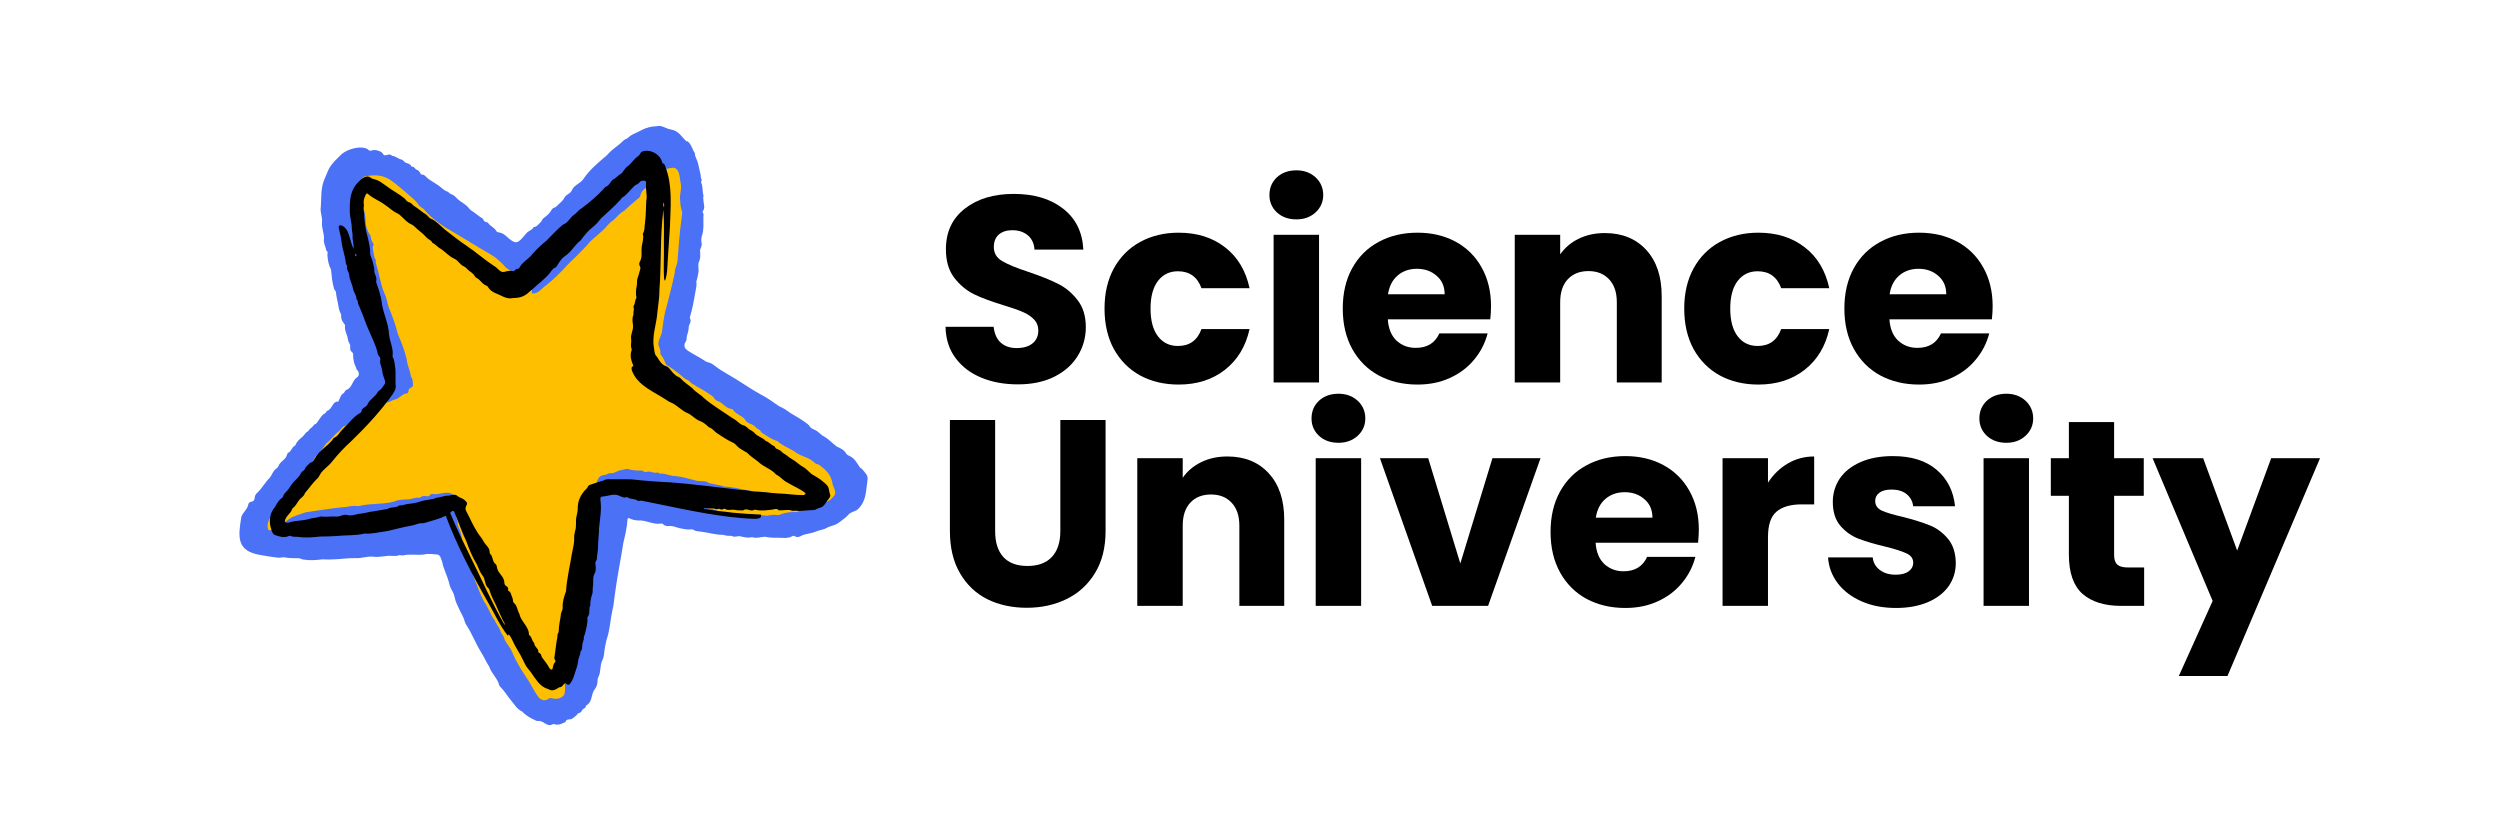 <svg xmlns="http://www.w3.org/2000/svg" xmlns:xlink="http://www.w3.org/1999/xlink" width="274" zoomAndPan="magnify" viewBox="0 0 205.5 69" height="92" preserveAspectRatio="xMidYMid meet" version="1.0"><defs><g/><clipPath id="4661f4f1e7"><path d="M 19 10 L 72 10 L 72 60 L 19 60 Z M 19 10 " clip-rule="nonzero"/></clipPath><clipPath id="362d05e934"><path d="M 6.883 29.75 L 45.918 -1.703 L 76.898 36.746 L 37.867 68.199 Z M 6.883 29.75 " clip-rule="nonzero"/></clipPath><clipPath id="64ea11defb"><path d="M 6.883 29.75 L 45.918 -1.703 L 76.898 36.746 L 37.867 68.199 Z M 6.883 29.75 " clip-rule="nonzero"/></clipPath><clipPath id="c04c1803ac"><path d="M 6.883 29.75 L 45.918 -1.703 L 76.898 36.746 L 37.867 68.199 Z M 6.883 29.75 " clip-rule="nonzero"/></clipPath><clipPath id="30b44f69e6"><path d="M 21 13 L 69 13 L 69 58 L 21 58 Z M 21 13 " clip-rule="nonzero"/></clipPath><clipPath id="4c9ba22bb2"><path d="M 6.883 29.75 L 45.918 -1.703 L 76.898 36.746 L 37.867 68.199 Z M 6.883 29.75 " clip-rule="nonzero"/></clipPath><clipPath id="60dffa3f9c"><path d="M 6.883 29.75 L 45.918 -1.703 L 76.898 36.746 L 37.867 68.199 Z M 6.883 29.75 " clip-rule="nonzero"/></clipPath><clipPath id="101f9f7361"><path d="M 6.883 29.75 L 45.918 -1.703 L 76.898 36.746 L 37.867 68.199 Z M 6.883 29.75 " clip-rule="nonzero"/></clipPath><clipPath id="7457c58243"><path d="M 22 12 L 69 12 L 69 57 L 22 57 Z M 22 12 " clip-rule="nonzero"/></clipPath><clipPath id="6457a30ee2"><path d="M 6.883 29.75 L 45.918 -1.703 L 76.898 36.746 L 37.867 68.199 Z M 6.883 29.75 " clip-rule="nonzero"/></clipPath><clipPath id="b725376955"><path d="M 6.883 29.75 L 45.918 -1.703 L 76.898 36.746 L 37.867 68.199 Z M 6.883 29.75 " clip-rule="nonzero"/></clipPath><clipPath id="40c315d07d"><path d="M 6.883 29.75 L 45.918 -1.703 L 76.898 36.746 L 37.867 68.199 Z M 6.883 29.75 " clip-rule="nonzero"/></clipPath></defs><g clip-path="url(#4661f4f1e7)"><g clip-path="url(#362d05e934)"><g clip-path="url(#64ea11defb)"><g clip-path="url(#c04c1803ac)"><path fill="#4a71f6" d="M 56.445 11.633 C 55.953 11.191 55.84 10.766 55.105 10.633 C 54.773 10.586 54.504 10.348 54.18 10.355 C 53.891 10.395 53.613 10.379 53.336 10.465 C 52.945 10.551 52.633 10.766 52.277 10.926 C 51.988 11.027 51.754 11.195 51.531 11.398 C 51.301 11.457 51.16 11.648 50.988 11.797 C 50.613 12.109 50.203 12.379 49.887 12.762 C 49.215 13.34 48.512 13.906 48 14.648 C 47.754 15.074 47.23 15.168 47.016 15.617 C 46.914 15.918 46.539 15.977 46.398 16.242 C 46.289 16.473 46.094 16.629 45.922 16.793 C 45.809 16.906 45.703 17.031 45.539 17.078 C 45.465 17.098 45.41 17.156 45.359 17.219 C 45.207 17.52 44.957 17.734 44.688 17.926 C 44.559 18.004 44.559 18.16 44.453 18.254 C 44.277 18.398 44.164 18.637 43.902 18.66 C 43.875 18.656 43.836 18.688 43.824 18.723 C 43.758 18.863 43.621 18.914 43.492 18.992 C 43.156 19.16 42.742 20.027 42.324 19.906 C 41.801 19.758 41.57 19.16 41.004 19.105 C 40.922 19.098 40.828 19.059 40.793 18.984 C 40.641 18.703 40.309 18.605 40.133 18.34 C 40.094 18.293 40.043 18.262 39.988 18.254 C 39.848 18.242 39.773 18.164 39.727 18.047 C 39.711 18.008 39.688 17.965 39.648 17.945 C 39.402 17.812 39.207 17.617 38.984 17.469 C 38.824 17.367 38.652 17.266 38.555 17.129 C 38.324 16.809 37.961 16.656 37.676 16.418 C 37.555 16.312 37.453 16.191 37.34 16.094 C 37.184 15.965 36.953 15.961 36.848 15.77 C 36.469 15.68 36.246 15.352 35.914 15.164 C 35.605 14.941 35.258 14.793 35 14.508 C 34.91 14.426 34.836 14.336 34.699 14.355 C 34.621 14.367 34.586 14.293 34.551 14.234 C 34.473 14.105 34.395 13.98 34.223 13.941 C 34.191 13.93 34.16 13.891 34.133 13.859 C 34.066 13.777 34.004 13.699 33.891 13.703 C 33.855 13.703 33.816 13.688 33.805 13.656 C 33.73 13.488 33.566 13.457 33.418 13.398 C 33.23 13.359 33.176 13.164 33.012 13.117 C 32.73 13.066 32.523 12.828 32.23 12.812 C 32.016 12.562 31.801 12.816 31.559 12.754 C 31.48 12.656 31.398 12.508 31.281 12.461 C 31.066 12.379 30.844 12.281 30.602 12.359 C 30.465 12.41 30.328 12.402 30.238 12.273 C 29.691 11.93 28.605 12.246 28.125 12.633 C 27.715 13.039 27.273 13.41 27.008 13.938 C 26.879 14.207 26.785 14.484 26.664 14.746 C 26.352 15.469 26.426 16.258 26.371 17.012 C 26.293 17.441 26.508 17.816 26.473 18.234 C 26.418 18.688 26.621 19.117 26.637 19.562 C 26.551 19.934 26.77 20.25 26.816 20.594 C 26.984 20.676 26.918 20.816 26.91 20.949 C 26.938 21.359 27.004 21.773 27.207 22.141 C 27.262 22.68 27.301 23.219 27.465 23.746 C 27.504 23.855 27.613 23.93 27.617 24.027 C 27.633 24.332 27.727 24.625 27.777 24.926 C 27.832 25.211 27.855 25.512 28.008 25.777 C 28.043 25.824 28.051 25.883 28.043 25.953 C 28.023 26.195 28.121 26.398 28.266 26.574 C 28.312 26.637 28.363 26.695 28.363 26.773 C 28.312 27.094 28.457 27.367 28.547 27.652 C 28.602 27.832 28.594 28.043 28.711 28.203 C 28.895 28.434 28.656 28.754 28.93 28.938 C 29.008 29.004 29.047 29.082 29.031 29.188 C 29.016 29.375 29.059 29.555 29.09 29.734 C 29.129 29.957 29.266 30.164 29.324 30.395 C 29.523 30.527 29.57 30.855 29.371 31.004 C 28.941 31.25 28.977 31.863 28.484 32.047 C 28.348 32.082 28.34 32.277 28.215 32.34 C 27.973 32.484 27.953 32.766 27.809 33.012 C 27.305 32.973 27.328 33.637 26.891 33.773 C 26.816 33.809 26.809 33.93 26.727 33.969 C 26.484 34.078 26.359 34.316 26.211 34.516 C 26.102 34.652 26.047 34.836 25.859 34.887 C 25.828 34.898 25.789 34.941 25.77 34.969 C 25.672 35.16 25.418 35.227 25.336 35.445 C 25.109 35.527 25.035 35.766 24.855 35.91 C 24.633 36.09 24.398 36.289 24.289 36.582 C 24.277 36.617 24.238 36.633 24.215 36.652 C 24.004 36.77 23.957 37.027 23.777 37.168 C 23.652 37.219 23.594 37.32 23.57 37.438 C 23.461 37.805 23.008 37.941 22.883 38.324 C 22.844 38.402 22.793 38.469 22.719 38.516 C 22.438 38.691 22.367 39.031 22.176 39.27 C 21.789 39.645 21.543 40.133 21.16 40.496 C 21.02 40.609 20.941 40.75 20.934 40.93 C 20.93 41.113 20.82 41.215 20.652 41.246 C 20.516 41.266 20.43 41.352 20.41 41.469 C 20.336 41.883 19.949 42.117 19.836 42.5 C 19.574 44.105 19.418 45.293 21.391 45.617 C 21.879 45.719 22.379 45.785 22.887 45.844 C 23.07 45.863 23.25 45.77 23.418 45.82 C 23.793 45.887 24.172 45.887 24.547 45.887 C 24.695 45.883 24.809 45.992 24.957 46 C 25.477 46.078 25.988 46.043 26.508 45.98 C 26.84 45.992 27.168 46.004 27.504 45.977 C 28.078 45.957 28.652 45.863 29.227 45.879 C 29.723 45.91 30.191 45.699 30.676 45.762 C 31.039 45.816 31.391 45.73 31.754 45.707 C 32.109 45.637 32.488 45.773 32.84 45.629 C 32.953 45.625 33.039 45.684 33.164 45.648 C 33.715 45.523 34.277 45.652 34.832 45.582 C 35.203 45.484 35.57 45.559 35.941 45.578 C 36.219 45.605 36.254 45.98 36.352 46.195 C 36.461 46.793 36.762 47.324 36.914 47.895 C 36.953 48.133 37.039 48.352 37.164 48.555 C 37.266 48.727 37.336 48.91 37.375 49.098 C 37.441 49.484 37.637 49.82 37.797 50.176 C 37.934 50.473 38.125 50.746 38.195 51.07 C 38.23 51.191 38.281 51.305 38.355 51.41 C 38.809 52.098 39.086 52.875 39.52 53.566 C 39.77 53.957 39.953 54.406 40.211 54.793 C 40.375 55.309 40.812 55.68 40.988 56.168 C 41.008 56.305 41.082 56.426 41.184 56.52 C 41.5 56.848 41.73 57.246 42.023 57.594 C 42.297 57.914 42.508 58.305 42.922 58.488 C 43.242 58.84 43.656 59.051 44.078 59.242 C 44.117 59.258 44.168 59.273 44.203 59.27 C 44.664 59.176 44.961 59.812 45.426 59.535 C 45.473 59.5 45.527 59.52 45.574 59.531 C 45.832 59.613 46.074 59.547 46.305 59.422 C 46.371 59.395 46.473 59.391 46.496 59.309 C 46.559 59.133 46.703 59.141 46.848 59.125 C 46.91 59.125 46.961 59.125 47.016 59.082 C 47.16 58.961 47.348 58.875 47.457 58.711 C 47.484 58.664 47.516 58.625 47.574 58.617 C 47.723 58.598 47.793 58.492 47.863 58.359 C 47.918 58.238 48.105 58.25 48.145 58.094 C 48.168 58.012 48.195 57.949 48.285 57.93 C 48.688 57.641 48.594 57.047 48.867 56.688 C 49.008 56.5 49.109 56.277 49.117 56.031 C 49.117 55.906 49.117 55.766 49.184 55.66 C 49.41 55.223 49.297 54.719 49.508 54.285 C 49.578 54.152 49.625 54 49.641 53.848 C 49.699 53.332 49.777 52.824 49.938 52.328 C 50.152 51.613 50.176 50.867 50.344 50.141 C 50.441 49.82 50.453 49.469 50.504 49.137 C 50.695 47.613 51.004 46.109 51.242 44.598 C 51.398 43.969 51.547 43.328 51.582 42.676 C 51.59 42.574 51.715 42.57 51.781 42.621 C 51.984 42.734 52.215 42.766 52.445 42.781 C 53.086 42.734 53.648 43.129 54.305 43.043 C 54.375 43.039 54.449 43.016 54.5 43.078 C 54.621 43.23 54.824 43.258 54.988 43.242 C 55.309 43.199 55.582 43.359 55.871 43.418 C 56.164 43.484 56.449 43.535 56.746 43.523 C 56.832 43.516 56.918 43.496 56.996 43.547 C 57.199 43.688 57.457 43.672 57.676 43.711 C 58.254 43.777 58.816 43.969 59.41 43.961 C 59.602 44.008 59.781 44.055 59.984 44.043 C 60.051 44.039 60.121 44.035 60.188 44.07 C 60.426 44.207 60.676 43.992 60.93 44.105 C 61.188 44.152 61.438 44.227 61.711 44.172 C 61.77 44.164 61.836 44.148 61.891 44.168 C 62.223 44.281 62.543 44.121 62.875 44.121 C 63.219 44.188 63.562 44.215 63.906 44.199 C 64.309 44.195 64.723 44.293 65.105 44.086 C 65.172 44.043 65.258 44.023 65.344 44.082 C 65.488 44.184 65.625 44.148 65.781 44.086 C 66.211 43.84 66.699 43.879 67.129 43.668 C 67.398 43.555 67.699 43.551 67.945 43.395 C 68.055 43.328 68.172 43.297 68.289 43.254 C 68.512 43.18 68.75 43.125 68.941 42.969 C 69.223 42.746 69.531 42.559 69.758 42.285 C 69.848 42.191 69.953 42.133 70.078 42.082 C 70.246 42.02 70.43 41.961 70.543 41.832 C 71.211 41.191 71.172 40.398 71.297 39.551 C 71.344 39.312 71.324 39.098 71.145 38.902 C 71 38.738 70.902 38.539 70.695 38.441 C 70.465 38.105 70.27 37.691 69.875 37.504 C 69.77 37.449 69.648 37.41 69.578 37.312 C 69.402 36.996 69.117 36.848 68.793 36.715 C 68.402 36.422 68.078 36.051 67.645 35.828 C 67.414 35.688 67.25 35.449 66.98 35.34 C 66.84 35.273 66.656 35.207 66.586 35.086 C 66.469 34.875 66.281 34.789 66.113 34.656 C 65.645 34.312 65.105 34.074 64.645 33.723 C 64.465 33.578 64.234 33.496 64.023 33.379 C 63.551 33.062 63.109 32.719 62.594 32.461 C 61.617 31.93 60.719 31.262 59.75 30.723 C 59.434 30.535 59.129 30.363 58.84 30.129 C 58.664 29.992 58.48 29.848 58.25 29.793 C 58.152 29.77 58.055 29.746 57.965 29.68 C 57.527 29.375 57.031 29.152 56.586 28.855 C 56.395 28.727 56.258 28.621 56.266 28.375 C 56.246 28.148 56.492 28.027 56.434 27.797 C 56.457 27.523 56.602 27.258 56.609 26.984 C 56.578 26.691 56.879 26.461 56.727 26.191 C 56.695 26.141 56.703 26.098 56.715 26.051 C 56.926 25.348 57.059 24.609 57.184 23.875 C 57.215 23.633 57.297 23.402 57.234 23.148 C 57.332 22.891 57.359 22.605 57.422 22.336 C 57.449 22.051 57.328 21.727 57.477 21.469 C 57.59 21.215 57.562 20.957 57.551 20.703 C 57.492 20.457 57.73 20.262 57.676 20.02 C 57.633 19.762 57.629 19.535 57.73 19.277 C 57.863 18.828 57.816 18.32 57.816 17.852 C 57.832 17.723 57.859 17.602 57.773 17.48 C 57.738 17.434 57.75 17.387 57.785 17.332 C 57.996 17.059 57.82 16.758 57.824 16.477 C 57.824 16.387 57.789 16.289 57.812 16.195 C 57.824 16.148 57.836 16.098 57.82 16.047 C 57.719 15.715 57.793 15.348 57.641 15.016 C 57.594 14.926 57.711 14.832 57.672 14.75 C 57.574 14.613 57.621 14.438 57.574 14.281 C 57.473 13.934 57.441 13.578 57.316 13.234 C 57.242 13.031 57.109 12.832 57.121 12.594 C 56.902 12.277 56.836 11.863 56.512 11.602 Z M 56.445 11.633 " fill-opacity="1" fill-rule="nonzero"/></g></g></g></g><g clip-path="url(#30b44f69e6)"><g clip-path="url(#4c9ba22bb2)"><g clip-path="url(#60dffa3f9c)"><g clip-path="url(#101f9f7361)"><path fill="#febf00" d="M 55.262 13.805 C 54.426 13.816 53.809 14.492 53.352 15.125 C 53.168 15.438 52.738 15.621 52.664 15.984 C 52.621 16.184 52.531 16.297 52.363 16.391 C 52.02 16.707 51.637 16.992 51.309 17.328 C 50.938 17.504 50.715 17.848 50.41 18.102 C 50.043 18.324 49.832 18.699 49.512 18.969 C 49.102 19.363 48.613 19.691 48.258 20.152 C 47.746 20.707 47.195 21.242 46.648 21.77 C 46.102 22.387 45.523 22.953 44.875 23.465 C 44.496 23.707 44.25 24.195 43.711 24.113 C 43.777 23.766 43.555 23.426 43.277 23.258 C 43.223 23.223 43.148 23.207 43.121 23.141 C 43.043 22.902 42.746 22.977 42.621 22.809 C 42.527 22.645 42.301 22.598 42.238 22.395 C 41.961 22.227 41.629 22.113 41.43 21.82 C 41.082 21.465 40.73 21.129 40.277 20.883 C 39.039 20.172 37.832 19.398 36.594 18.684 C 36.004 18.285 35.414 17.859 34.945 17.324 C 34.816 17.098 34.547 17.051 34.414 16.84 C 34.102 16.371 33.625 16.082 33.219 15.688 C 32.109 14.785 31.656 14.211 30.078 14.48 C 29.809 14.496 29.742 14.75 29.637 14.949 C 29.391 15.184 29.699 15.406 29.832 15.605 C 29.875 15.656 29.918 15.711 29.891 15.785 C 29.793 16.078 29.859 16.367 29.891 16.66 C 29.941 16.848 29.816 17.023 29.906 17.203 C 30.016 17.547 30.047 17.902 30.059 18.262 C 30.074 18.613 30.18 18.934 30.367 19.23 C 30.422 19.297 30.469 19.375 30.469 19.449 C 30.484 19.664 30.574 19.836 30.672 20.008 C 30.711 20.055 30.738 20.105 30.699 20.164 C 30.586 20.344 30.664 20.52 30.695 20.699 C 30.73 20.938 30.746 21.176 30.895 21.375 C 30.902 21.48 30.855 21.582 30.922 21.695 C 31.172 22.496 31.273 23.352 31.602 24.125 C 31.789 24.469 31.816 24.852 31.938 25.223 C 32.238 25.941 32.516 26.684 32.699 27.449 C 32.988 28.113 33.266 28.816 33.43 29.531 C 33.473 30.027 33.719 30.477 33.785 30.969 C 33.93 31.117 33.922 31.312 33.938 31.504 C 34.035 31.961 33.574 31.785 33.578 32.137 C 33.582 32.27 33.492 32.348 33.379 32.348 C 33.02 32.395 32.801 32.789 32.449 32.844 C 32.203 32.891 32.027 33.098 31.766 33.074 C 31.562 33.266 31.301 33.336 31.086 33.512 C 30.742 33.801 30.359 34.02 29.941 34.168 C 29.594 34.309 29.297 34.574 28.906 34.609 C 28.648 34.703 28.523 35.008 28.227 35.055 C 28.082 35.172 27.977 35.359 27.828 35.477 C 27.434 35.73 27.223 36.168 26.836 36.43 C 26.574 36.742 26.391 37.129 26.059 37.398 C 25.902 37.523 25.824 37.711 25.734 37.887 C 25.621 38.078 25.449 38.23 25.363 38.426 C 25.16 38.855 24.84 39.203 24.625 39.617 C 24.492 39.988 24.215 40.262 23.965 40.539 C 23.688 40.844 23.426 41.168 23.148 41.477 C 22.691 42.051 21.898 42.574 22.008 43.387 C 22.047 43.594 22.102 43.629 22.297 43.559 C 22.961 43.367 23.434 42.844 24.008 42.508 C 24.375 42.363 24.758 42.234 25.129 42.113 C 26.176 41.953 27.223 41.781 28.285 41.684 C 28.523 41.684 28.766 41.602 29.008 41.586 C 29.188 41.566 29.355 41.621 29.535 41.59 C 30.492 41.352 31.473 41.488 32.418 41.219 C 32.75 41.062 33.137 41.07 33.492 41.051 C 33.836 41.062 34.137 40.848 34.473 40.918 C 34.492 40.926 34.523 40.902 34.539 40.891 C 34.695 40.766 34.871 40.75 35.059 40.789 C 35.168 40.812 35.262 40.789 35.336 40.703 C 35.398 40.641 35.461 40.578 35.559 40.602 C 36.129 40.711 36.707 40.285 37.23 40.648 C 37.488 40.809 38.418 41.441 38.133 41.785 C 37.992 41.895 37.898 42.062 37.695 42.109 C 37.207 42.25 37.719 42.777 37.613 43.102 C 37.746 43.523 37.977 43.938 37.973 44.406 C 37.977 44.555 38.113 44.66 38.121 44.797 C 38.105 45.109 38.281 45.391 38.301 45.703 C 38.309 45.82 38.344 45.945 38.43 46.055 C 38.883 47.172 39.227 48.352 39.781 49.438 C 40.145 49.918 40.301 50.512 40.664 50.996 C 40.793 51.297 41.023 51.566 41.133 51.848 C 41.172 52.055 41.355 52.199 41.422 52.398 C 41.555 52.875 41.969 53.199 42.121 53.66 C 42.453 54.434 42.898 55.148 43.367 55.836 C 43.699 56.328 43.926 56.883 44.297 57.344 C 44.531 57.586 44.809 57.629 45.09 57.438 C 45.168 57.375 45.246 57.363 45.348 57.395 C 45.672 57.477 45.98 57.469 46.262 57.242 C 46.344 57.176 46.391 57.102 46.406 56.996 C 46.59 56.254 46.133 55.469 46.586 54.777 C 46.629 54.703 46.664 54.625 46.676 54.539 C 46.742 54.055 46.949 53.598 46.934 53.102 C 46.934 53.051 46.953 53 46.965 52.949 C 47.125 52.594 47.062 52.199 47.137 51.836 C 47.301 51.438 47.332 50.996 47.465 50.594 C 47.48 50.547 47.484 50.492 47.461 50.445 C 47.359 50.289 47.414 50.117 47.465 49.961 C 47.609 49.695 47.336 49.418 47.531 49.188 C 47.75 48.922 47.57 48.586 47.668 48.277 C 47.797 47.742 47.809 47.199 47.941 46.664 C 47.965 46.57 47.969 46.465 47.953 46.363 C 47.863 46.016 48.199 45.719 48.055 45.383 C 48.02 45.32 48.055 45.27 48.086 45.215 C 48.219 44.996 48.133 44.75 48.191 44.523 C 48.234 44.402 48.277 44.277 48.191 44.156 C 48.152 44.109 48.176 44.055 48.215 44.012 C 48.418 43.773 48.297 43.527 48.348 43.258 C 48.453 42.883 48.477 42.496 48.484 42.109 C 48.477 41.594 48.684 41.125 48.73 40.629 C 48.727 40.543 48.758 40.469 48.809 40.391 C 49.035 40.07 48.969 39.652 49.188 39.34 C 49.344 38.996 49.699 39.102 49.969 38.949 C 50.023 38.902 50.098 38.883 50.16 38.898 C 50.359 38.926 50.547 38.84 50.719 38.75 C 50.957 38.621 51.23 38.641 51.473 38.547 C 51.512 38.531 51.57 38.543 51.621 38.555 C 51.961 38.66 52.305 38.691 52.648 38.676 C 52.715 38.676 52.797 38.672 52.844 38.711 C 53.02 38.883 53.234 38.738 53.441 38.773 C 53.637 38.805 53.82 38.91 54.035 38.84 C 54.051 38.828 54.09 38.848 54.102 38.863 C 54.207 38.941 54.32 38.926 54.438 38.934 C 54.797 38.949 55.113 39.137 55.477 39.125 C 56.066 39.18 56.617 39.355 57.195 39.5 C 57.555 39.613 57.953 39.457 58.285 39.711 C 58.309 39.742 58.367 39.734 58.41 39.738 C 58.777 39.832 59.168 39.859 59.535 39.996 C 60.125 40.027 60.703 40.145 61.273 40.266 C 62.086 40.438 62.926 40.418 63.73 40.621 C 63.285 40.734 62.824 40.574 62.355 40.723 C 62.84 41.082 62.793 41.613 62.129 41.645 C 61.891 41.621 61.66 41.68 61.438 41.578 C 61.348 41.562 61.199 41.633 61.117 41.594 C 60.902 41.453 60.719 41.527 60.488 41.559 C 60.191 41.457 59.867 41.453 59.555 41.383 C 59.391 41.352 59.23 41.266 59.059 41.305 C 58.84 41.367 58.629 41.309 58.414 41.316 C 57.684 41.309 56.984 41.074 56.242 41.281 C 56.555 41.445 56.918 41.281 57.207 41.527 C 57.465 41.738 57.809 41.625 58.098 41.762 C 58.156 41.801 58.227 41.809 58.297 41.805 C 58.414 41.785 58.516 41.82 58.613 41.863 C 58.93 42.004 59.262 42.078 59.621 42.066 C 59.707 42.062 59.789 42.07 59.871 42.105 C 60.277 42.262 60.711 42.23 61.129 42.336 C 61.25 42.391 61.371 42.289 61.496 42.305 C 61.953 42.316 62.414 42.312 62.871 42.375 C 63.176 42.434 63.453 42.273 63.75 42.324 C 63.875 42.352 64.008 42.348 64.125 42.301 C 64.551 42.113 65.012 42.082 65.461 42.09 C 65.863 42.004 66.273 41.926 66.652 41.762 C 66.801 41.691 66.945 41.613 67.023 41.461 C 67.293 41.082 67.766 41.715 68.531 40.793 C 68.852 40.434 68.457 40.055 68.414 39.668 C 68.324 39.145 68 38.727 67.578 38.406 C 67.469 38.305 67.348 38.199 67.203 38.164 C 67.094 38.137 67.008 38.078 66.922 38.008 C 66.52 37.602 65.914 37.531 65.461 37.223 C 64.965 36.848 64.344 36.676 63.887 36.25 C 63.406 36.117 63.031 35.824 62.621 35.57 C 62.594 35.555 62.578 35.516 62.559 35.492 C 62.484 35.301 62.246 35.277 62.129 35.133 C 61.902 34.805 61.422 34.875 61.254 34.504 C 61.012 34.156 60.531 34.086 60.289 33.723 C 60.23 33.645 60.148 33.609 60.051 33.598 C 59.613 33.531 59.418 33.082 58.992 32.969 C 58.816 32.922 58.707 32.742 58.605 32.598 C 58.176 32.285 57.719 32.004 57.246 31.754 C 57.086 31.617 56.867 31.566 56.738 31.402 C 56.68 31.336 56.621 31.293 56.551 31.25 C 56.172 31.098 55.926 30.766 55.586 30.547 C 55.359 30.375 55.137 30.195 54.891 30.066 C 54.785 30.012 54.727 29.922 54.688 29.824 C 54.59 29.598 54.504 29.363 54.336 29.168 C 54.285 29.109 54.266 29.035 54.277 28.953 C 54.312 28.68 54.086 28.461 54.121 28.203 C 54.148 27.891 54.34 27.621 54.41 27.312 C 54.492 26.715 54.551 26.109 54.707 25.527 C 54.977 24.496 55.25 23.457 55.469 22.414 C 55.449 22.09 55.648 21.812 55.684 21.508 C 55.789 20.258 55.863 19.008 56.051 17.766 C 56.078 17.594 56.09 17.418 56.031 17.262 C 55.914 16.977 55.941 16.676 55.902 16.379 C 55.863 15.965 56.035 15.559 55.969 15.145 C 55.848 14.66 55.926 13.773 55.254 13.781 Z M 55.262 13.805 " fill-opacity="1" fill-rule="nonzero"/></g></g></g></g><g clip-path="url(#7457c58243)"><g clip-path="url(#6457a30ee2)"><g clip-path="url(#b725376955)"><g clip-path="url(#40c315d07d)"><path fill="#000001" d="M 54.449 13.418 C 54.332 12.766 53.637 12.312 52.984 12.406 C 52.82 12.426 52.695 12.477 52.621 12.637 C 52.582 12.73 52.496 12.801 52.418 12.863 C 52.105 13.074 51.922 13.414 51.625 13.652 C 51.32 13.812 51.25 14.184 50.965 14.336 C 50.75 14.449 50.617 14.68 50.375 14.762 C 50.168 14.965 50.066 15.266 49.766 15.367 C 49.727 15.387 49.703 15.418 49.676 15.465 C 49.129 16.082 48.469 16.629 47.801 17.129 C 47.547 17.258 47.402 17.523 47.168 17.676 C 47.055 17.742 46.977 17.832 46.895 17.938 C 46.801 18.059 46.691 18.176 46.578 18.289 C 46.477 18.398 46.336 18.398 46.238 18.5 C 45.766 18.883 45.371 19.328 44.941 19.762 C 44.523 20.113 44.117 20.465 43.766 20.887 C 43.461 21.297 42.957 21.512 42.715 21.973 C 42.688 22.02 42.668 22.074 42.613 22.082 C 42.469 22.082 42.371 22.148 42.289 22.254 C 42.258 22.293 42.195 22.293 42.145 22.281 C 41.918 22.234 41.703 22.27 41.492 22.34 C 41.105 22.461 40.914 22.004 40.605 21.859 C 39.824 21.352 39.129 20.723 38.352 20.203 C 37.73 19.781 37.148 19.328 36.559 18.863 C 36.211 18.574 35.891 18.195 35.477 18 C 35.277 17.957 35.195 17.746 35.031 17.637 C 34.684 17.422 34.375 17.137 34.02 16.918 C 33.895 16.844 33.832 16.688 33.691 16.652 C 33.496 16.605 33.391 16.488 33.281 16.336 C 32.855 15.969 32.336 15.715 31.887 15.379 C 31.52 15.133 31.188 14.816 30.734 14.727 C 30.625 14.699 30.52 14.668 30.445 14.59 C 30.133 14.348 29.723 14.691 29.508 14.914 C 28.766 15.641 28.742 16.422 28.754 17.387 C 28.75 17.844 28.918 18.289 28.918 18.75 C 28.922 19.023 29.016 19.277 28.977 19.551 C 29.012 19.848 29.086 20.16 29.07 20.461 C 28.742 19.879 28.762 18.762 28.047 18.523 C 27.84 18.488 27.801 18.66 27.867 18.824 C 27.93 19.141 28.023 19.445 28.059 19.758 C 28.113 20.41 28.383 21.016 28.43 21.66 C 28.434 21.699 28.465 21.734 28.48 21.773 C 28.512 21.812 28.551 21.859 28.531 21.91 C 28.473 22.16 28.672 22.355 28.703 22.586 C 28.727 23.008 28.961 23.363 29.027 23.766 C 29.074 24.047 29.312 24.262 29.297 24.562 C 29.305 24.633 29.43 24.723 29.418 24.805 C 29.395 24.953 29.484 25.059 29.531 25.184 C 29.734 25.656 29.922 26.125 30.086 26.602 C 30.375 27.355 30.793 28.109 31.016 28.895 C 31.031 29.043 31.07 29.168 31.16 29.281 C 31.219 29.352 31.285 29.434 31.262 29.531 C 31.18 29.859 31.375 30.133 31.414 30.434 C 31.441 30.691 31.516 30.957 31.617 31.207 C 31.672 31.34 31.68 31.512 31.59 31.621 C 31.453 31.781 31.379 31.992 31.172 32.098 C 31.125 32.121 31.094 32.16 31.066 32.207 C 30.852 32.621 30.379 32.828 30.207 33.246 C 30.113 33.496 29.734 33.484 29.711 33.82 C 29.703 33.891 29.637 33.934 29.574 33.969 C 29.141 34.203 28.844 34.582 28.508 34.93 C 28.391 35.062 28.254 35.199 28.129 35.324 C 27.898 35.547 27.777 35.887 27.434 36 C 27.188 36.41 26.785 36.672 26.445 36.996 C 26.223 37.176 26.027 37.422 25.875 37.695 C 25.805 37.832 25.707 37.996 25.52 38.035 C 25.484 38.035 25.457 38.082 25.422 38.113 C 25.277 38.254 25.113 38.387 25.043 38.582 C 25.023 38.637 24.961 38.688 24.902 38.723 C 24.801 38.789 24.742 38.875 24.695 38.977 C 24.582 39.195 24.383 39.344 24.219 39.539 C 23.945 39.785 23.805 40.152 23.539 40.406 C 23.426 40.52 23.312 40.637 23.273 40.809 C 23.27 40.848 23.238 40.887 23.199 40.906 C 22.926 41.102 22.758 41.387 22.598 41.68 C 22.141 42.203 22.078 42.938 22.316 43.566 C 22.379 43.719 22.414 43.906 22.598 43.977 C 22.957 44.105 23.328 44.234 23.719 44.07 C 23.766 44.047 23.824 44.023 23.863 44.043 C 24.043 44.141 24.242 44.117 24.434 44.129 C 25.062 44.219 25.695 44.176 26.324 44.102 C 26.77 44.098 27.219 44.09 27.668 44.059 C 28.43 43.973 29.207 44.047 29.961 43.859 C 30.574 43.906 31.176 43.738 31.793 43.66 C 32.469 43.52 33.125 43.32 33.816 43.207 C 34.074 43.164 34.32 43.043 34.57 43.004 C 34.742 43.043 34.91 42.984 35.066 42.938 C 35.598 42.773 36.148 42.648 36.641 42.391 C 37.57 44.859 38.789 47.195 40.098 49.484 C 40.633 50.387 41.086 51.441 41.742 52.254 C 41.781 52.223 41.762 52.152 41.844 52.172 C 42.098 52.488 42.207 52.879 42.418 53.219 C 42.68 53.641 42.914 54.074 43.125 54.523 C 43.191 54.672 43.27 54.812 43.375 54.93 C 43.789 55.395 44.043 55.965 44.52 56.363 C 44.711 56.527 44.945 56.594 45.164 56.691 C 45.488 56.84 45.73 56.633 45.977 56.496 C 46.246 56.496 46.258 56.242 46.48 56.152 C 46.59 56.242 46.738 56.375 46.848 56.211 C 47.148 55.844 47.223 55.379 47.383 54.945 C 47.465 54.715 47.512 54.484 47.539 54.234 C 47.566 54.012 47.73 53.805 47.715 53.551 C 47.84 53.449 47.852 53.289 47.852 53.16 C 47.852 52.945 47.934 52.727 47.992 52.527 C 47.945 52.363 48.055 52.227 48.09 52.082 C 48.18 51.668 48.324 51.246 48.281 50.812 C 48.27 50.77 48.277 50.727 48.316 50.695 C 48.461 50.527 48.434 50.32 48.449 50.117 C 48.461 50.02 48.445 49.922 48.496 49.828 C 48.531 49.773 48.535 49.719 48.527 49.664 C 48.512 49.5 48.562 49.344 48.582 49.188 C 48.605 48.98 48.73 48.805 48.719 48.598 C 48.707 48.391 48.742 48.199 48.758 47.996 C 48.758 47.664 48.73 47.359 48.918 47.07 C 48.996 46.867 48.973 46.617 48.949 46.398 C 48.926 46.301 48.938 46.191 49.004 46.098 C 49.039 46.047 49.059 45.992 49.062 45.938 C 49.074 45.586 49.172 45.23 49.16 44.883 C 49.16 44.391 49.246 43.914 49.242 43.434 C 49.309 42.66 49.473 41.883 49.355 41.102 C 49.328 40.91 49.375 40.809 49.559 40.812 C 50.027 40.777 50.477 40.527 50.938 40.766 C 51.105 40.832 51.281 40.957 51.488 40.867 C 51.527 40.848 51.574 40.875 51.605 40.898 C 51.848 41.059 52.176 40.973 52.41 41.152 C 52.516 41.219 52.645 41.125 52.762 41.16 C 55.141 41.625 57.496 42.184 59.898 42.477 C 60.609 42.562 61.312 42.629 62.031 42.648 C 62.148 42.652 62.27 42.645 62.379 42.605 C 62.555 42.539 62.555 42.539 62.555 42.301 C 60.984 42.238 59.422 42.09 57.859 41.828 C 57.895 41.762 57.938 41.75 57.973 41.762 C 58.266 41.844 58.582 41.727 58.863 41.855 C 58.965 41.887 59.078 41.77 59.18 41.852 C 59.266 41.898 59.359 41.898 59.449 41.852 C 59.488 41.82 59.551 41.805 59.598 41.832 C 59.867 42.008 60.176 41.836 60.461 41.922 C 60.586 41.961 60.766 41.934 60.91 41.953 C 60.98 41.961 61.047 41.984 61.109 41.934 C 61.398 41.738 61.711 42.094 62.008 41.906 C 62.047 41.875 62.105 41.902 62.152 41.914 C 62.617 42.012 63.066 41.938 63.531 41.883 C 63.691 41.84 63.867 41.789 64.012 41.938 C 64.031 41.961 64.074 41.953 64.109 41.949 C 64.391 41.961 64.73 41.879 64.984 41.941 C 65.203 42.055 65.438 41.918 65.645 42.016 C 66.066 41.98 66.484 41.934 66.91 41.922 C 67.082 41.91 67.199 41.777 67.359 41.75 C 67.73 41.691 67.871 41.309 68.086 41.051 C 68.168 40.934 68.297 40.805 68.234 40.664 C 68.137 40.414 68.176 40.117 67.992 39.906 C 67.645 39.52 67.203 39.242 66.742 38.988 C 66.473 38.777 66.25 38.488 65.934 38.336 C 65.633 38.148 65.387 37.891 65.074 37.727 C 64.941 37.656 64.816 37.551 64.707 37.461 C 64.559 37.34 64.367 37.277 64.246 37.125 C 64.176 37.039 64.078 36.996 63.977 36.949 C 63.875 36.902 63.742 36.883 63.703 36.738 C 63.691 36.707 63.66 36.684 63.625 36.672 C 63.371 36.562 63.199 36.32 62.934 36.242 C 62.691 35.957 62.289 35.902 62.039 35.609 C 61.941 35.484 61.766 35.398 61.617 35.305 C 61.445 35.199 61.316 35.012 61.145 34.973 C 60.898 34.918 60.738 34.754 60.578 34.617 C 60.379 34.449 60.137 34.34 59.938 34.188 C 59.242 33.707 58.488 33.262 57.852 32.711 C 57.57 32.406 57.172 32.246 56.918 31.914 C 56.605 31.652 56.234 31.43 55.953 31.113 C 55.91 31.059 55.828 31.008 55.762 30.984 C 55.445 30.848 55.238 30.559 55.035 30.305 C 54.961 30.215 54.875 30.141 54.754 30.102 C 54.551 30.035 54.391 29.902 54.262 29.727 C 54.129 29.562 54.055 29.359 53.895 29.207 C 53.797 29.023 53.781 28.781 53.754 28.574 C 53.574 27.605 53.969 26.652 54.035 25.688 C 54.094 25.082 54.211 24.48 54.203 23.867 C 54.371 21.668 54.246 19.438 54.531 17.242 C 54.613 18.406 54.559 19.574 54.574 20.73 C 54.578 21.422 54.539 22.102 54.582 22.789 C 54.594 22.879 54.574 22.984 54.664 23.078 C 54.875 22.5 54.848 21.941 54.891 21.348 C 54.949 20.438 55.004 19.523 55.07 18.621 C 55.117 16.973 55.301 15.266 54.695 13.703 C 54.66 13.551 54.586 13.41 54.402 13.418 Z M 29.191 20.848 C 29.316 20.91 29.316 20.973 29.266 21.078 C 29.188 21.016 29.164 20.957 29.191 20.848 Z M 40.824 49.879 C 40.996 50.234 41.16 50.594 41.316 50.949 C 41.375 51.082 41.496 51.172 41.492 51.391 C 40.41 49.523 39.574 47.566 38.609 45.641 C 38.043 44.492 37.484 43.344 37.004 42.16 C 37.113 42.023 37.281 41.898 37.355 42.117 C 37.691 42.898 37.953 43.715 38.324 44.48 C 38.566 45.145 38.836 45.793 39.203 46.406 C 39.352 46.719 39.453 47.055 39.672 47.32 C 39.914 47.621 39.824 48.086 40.137 48.344 C 40.18 48.383 40.211 48.434 40.227 48.484 C 40.359 48.973 40.613 49.414 40.832 49.871 Z M 53.137 16.352 C 53.086 17 53.105 17.691 53.016 18.336 C 52.961 18.621 53.02 18.914 52.859 19.172 C 52.844 19.188 52.836 19.227 52.844 19.25 C 52.938 19.605 52.785 19.953 52.746 20.301 C 52.695 20.684 52.812 21.098 52.625 21.453 C 52.531 21.605 52.512 21.758 52.609 21.906 C 52.656 21.984 52.648 22.051 52.625 22.148 C 52.547 22.402 52.484 22.656 52.398 22.898 C 52.34 23.078 52.379 23.285 52.344 23.477 C 52.277 23.809 52.238 24.145 52.32 24.484 C 52.184 24.66 52.219 24.895 52.121 25.09 C 52.094 25.137 52.055 25.18 52.07 25.23 C 52.152 25.43 52.047 25.629 52.066 25.828 C 52.07 25.852 52.074 25.887 52.066 25.906 C 51.93 26.18 52.004 26.465 52.035 26.754 C 52.07 27.168 51.793 27.531 51.887 27.938 C 51.902 28.18 51.82 28.41 51.906 28.645 C 51.93 28.703 51.938 28.758 51.91 28.82 C 51.754 29.273 51.898 29.664 52.07 30.082 C 51.879 30.16 51.895 30.289 51.949 30.473 C 52.418 31.719 53.781 32.203 54.816 32.902 C 54.91 32.953 54.996 33.035 55.102 33.066 C 55.648 33.27 56.008 33.766 56.562 33.977 C 56.91 34.152 57.168 34.477 57.551 34.613 C 57.832 34.715 58.07 34.93 58.289 35.133 C 58.543 35.195 58.68 35.414 58.875 35.562 C 59.129 35.75 59.406 35.906 59.676 36.082 C 59.855 36.191 60.039 36.293 60.234 36.379 C 60.398 36.438 60.5 36.582 60.621 36.699 C 60.816 36.895 61.066 37 61.289 37.148 C 61.344 37.184 61.406 37.195 61.441 37.242 C 61.699 37.531 62.031 37.707 62.32 37.953 C 62.754 38.379 63.398 38.543 63.789 39 C 64.129 39.168 64.375 39.488 64.703 39.656 C 65.203 39.965 65.766 40.168 66.223 40.547 C 66.176 40.676 66.09 40.695 66.012 40.695 C 65.332 40.707 64.664 40.574 63.988 40.562 C 63.324 40.527 62.676 40.406 62.02 40.414 C 61.648 40.383 61.289 40.254 60.914 40.277 C 58.992 40.066 57.078 39.797 55.148 39.652 C 54.074 39.605 53.012 39.523 51.934 39.406 C 51.34 39.379 50.75 39.41 50.152 39.395 C 49.949 39.383 49.75 39.391 49.57 39.512 C 49.219 39.617 48.855 39.719 48.5 39.852 C 48.43 39.871 48.352 39.922 48.332 39.988 C 48.281 40.133 48.156 40.219 48.062 40.32 C 47.723 40.707 47.492 41.199 47.492 41.719 C 47.508 41.961 47.438 42.207 47.387 42.445 C 47.293 42.852 47.41 43.266 47.266 43.672 C 47.234 43.84 47.188 44.004 47.195 44.172 C 47.223 44.621 47.098 45.051 47.016 45.484 C 46.852 46.516 46.594 47.547 46.527 48.602 C 46.371 49.031 46.227 49.465 46.25 49.926 C 46.273 50.125 46.137 50.273 46.113 50.453 C 46.062 50.926 45.926 51.391 45.93 51.871 C 45.93 51.922 45.926 51.977 45.891 52.016 C 45.816 52.129 45.816 52.254 45.816 52.379 C 45.699 52.93 45.664 53.504 45.566 54.066 C 45.543 54.195 45.734 54.324 45.621 54.438 C 45.445 54.617 45.484 54.84 45.383 55.047 C 45.242 55.047 45.172 54.941 45.117 54.844 C 45.004 54.605 44.82 54.41 44.676 54.199 C 44.594 54.098 44.508 53.992 44.484 53.848 C 44.461 53.727 44.348 53.68 44.246 53.617 C 44.309 53.316 43.93 53.191 43.918 52.895 C 43.918 52.832 43.867 52.797 43.828 52.754 C 43.699 52.578 43.703 52.309 43.477 52.188 C 43.504 51.508 42.809 51.09 42.695 50.461 C 42.523 50.195 42.535 49.828 42.285 49.602 C 42.227 49.543 42.172 49.488 42.172 49.41 C 42.176 49.207 42.066 49.043 42.016 48.855 C 41.977 48.707 41.902 48.617 41.762 48.539 C 41.848 48.09 41.438 48.281 41.457 47.859 C 41.43 47.348 40.895 47.109 40.848 46.613 C 40.832 46.512 40.812 46.426 40.723 46.348 C 40.457 46.156 40.543 45.773 40.312 45.551 C 40.281 45.512 40.246 45.465 40.25 45.41 C 40.273 45.012 39.914 44.82 39.754 44.508 C 39.605 44.195 39.34 43.965 39.184 43.66 C 38.855 43.141 38.621 42.566 38.332 42.027 C 38.234 41.879 38.25 41.738 38.324 41.578 C 38.434 41.352 38.43 41.344 38.25 41.168 C 38.094 40.977 37.84 40.93 37.648 40.805 C 37.422 40.57 37.133 40.699 36.875 40.746 C 36.539 40.711 36.234 40.902 35.906 40.906 C 35.48 41.105 35 41.062 34.551 41.223 C 34.223 41.336 33.871 41.391 33.516 41.426 C 33.285 41.457 33.078 41.562 32.84 41.539 C 32.547 41.773 32.145 41.641 31.832 41.84 C 31.484 41.883 31.156 41.969 30.812 42.016 C 30.359 42.055 29.926 42.215 29.461 42.242 C 29.168 42.305 28.879 42.422 28.57 42.34 C 28.258 42.238 27.965 42.477 27.648 42.465 C 27.301 42.43 26.953 42.492 26.609 42.477 C 26.488 42.449 26.355 42.441 26.238 42.488 C 25.973 42.586 25.684 42.562 25.43 42.656 C 24.875 42.824 24.289 42.766 23.738 42.953 C 23.637 43 23.527 42.961 23.406 42.891 C 23.438 42.449 23.891 42.238 24.02 41.84 C 24.027 41.82 24.039 41.789 24.055 41.773 C 24.305 41.609 24.414 41.332 24.586 41.105 C 24.742 40.902 25 40.797 25.066 40.527 C 25.402 40.156 25.68 39.719 26.047 39.371 C 26.156 39.281 26.242 39.148 26.301 39.016 C 26.539 38.582 27.004 38.336 27.301 37.941 C 27.773 37.344 28.297 36.785 28.859 36.281 C 30.098 35.078 31.285 33.809 32.281 32.398 C 32.391 32.219 32.527 32.008 32.535 31.797 C 32.469 31.219 32.566 30.633 32.465 30.059 C 32.426 29.836 32.422 29.609 32.309 29.406 C 32.273 29.363 32.266 29.289 32.273 29.234 C 32.348 28.629 32.043 28.09 31.98 27.508 C 31.945 26.559 31.461 25.707 31.367 24.781 C 31.297 24.281 31.137 23.801 30.965 23.332 C 30.926 23.238 30.902 23.145 30.934 23.039 C 30.996 22.723 30.695 22.461 30.773 22.129 C 30.715 21.785 30.621 21.418 30.488 21.078 C 30.457 21.008 30.43 20.941 30.43 20.863 C 30.445 20.391 30.328 19.945 30.223 19.496 C 30.023 18.82 29.953 18.129 29.918 17.422 C 29.855 17.234 29.891 17.039 29.914 16.844 C 29.832 16.504 29.953 16.215 30.105 15.93 C 30.176 15.887 30.234 15.914 30.273 15.961 C 30.688 16.332 31.23 16.516 31.672 16.859 C 32.008 17.082 32.297 17.379 32.676 17.547 C 32.809 17.602 32.902 17.703 33.012 17.805 C 33.262 18.035 33.492 18.309 33.82 18.445 C 33.922 18.492 34.012 18.559 34.09 18.637 C 34.387 18.941 34.754 19.164 35.035 19.496 C 35.109 19.586 35.219 19.641 35.312 19.715 C 35.387 19.77 35.473 19.816 35.512 19.91 C 35.523 19.926 35.539 19.961 35.559 19.973 C 35.828 20.086 35.992 20.348 36.254 20.465 C 36.633 20.73 36.938 21.094 37.367 21.277 C 37.676 21.422 37.805 21.762 38.129 21.895 C 38.324 21.988 38.438 22.18 38.613 22.301 C 38.77 22.402 38.926 22.516 39.027 22.703 C 39.094 22.836 39.266 22.875 39.375 22.98 C 39.566 23.152 39.715 23.402 39.996 23.48 C 40.043 23.492 40.082 23.539 40.105 23.582 C 40.246 23.824 40.449 23.977 40.703 24.09 C 41.184 24.258 41.625 24.629 42.172 24.5 C 42.938 24.48 43.18 24.309 43.738 23.797 C 44.234 23.336 44.812 22.93 45.234 22.391 C 45.344 22.227 45.461 22.066 45.652 21.988 C 45.711 21.969 45.746 21.914 45.77 21.867 C 45.949 21.582 46.137 21.258 46.426 21.062 C 46.957 20.723 47.234 20.133 47.734 19.754 C 48.031 19.348 48.352 18.953 48.762 18.637 C 49.008 18.438 49.211 18.195 49.406 17.949 C 49.934 17.449 50.508 16.973 50.996 16.418 C 51.078 16.312 51.16 16.195 51.293 16.152 C 51.578 15.922 51.805 15.613 52.078 15.355 C 52.211 15.172 52.453 15.168 52.578 14.977 C 52.68 14.832 52.848 14.848 52.992 14.855 C 53.078 14.867 53.117 14.949 53.109 15.031 C 53.051 15.496 53.195 15.949 53.145 16.422 Z M 54.582 17.051 C 54.516 16.934 54.504 16.797 54.551 16.633 C 54.609 16.801 54.598 16.91 54.582 17.051 Z M 54.582 17.051 " fill-opacity="1" fill-rule="nonzero"/></g></g></g></g><g fill="#000000" fill-opacity="1"><g transform="translate(76.801, 31.439)"><g><path d="M 6.875 0.156 C 5.758 0.156 4.758 -0.023 3.875 -0.391 C 2.988 -0.754 2.281 -1.289 1.75 -2 C 1.219 -2.707 0.941 -3.566 0.922 -4.578 L 4.875 -4.578 C 4.938 -4.004 5.133 -3.566 5.469 -3.266 C 5.801 -2.973 6.234 -2.828 6.766 -2.828 C 7.316 -2.828 7.75 -2.953 8.062 -3.203 C 8.383 -3.461 8.547 -3.816 8.547 -4.266 C 8.547 -4.641 8.422 -4.953 8.172 -5.203 C 7.922 -5.453 7.609 -5.656 7.234 -5.812 C 6.867 -5.969 6.344 -6.148 5.656 -6.359 C 4.664 -6.66 3.859 -6.961 3.234 -7.266 C 2.617 -7.578 2.082 -8.031 1.625 -8.625 C 1.176 -9.219 0.953 -9.992 0.953 -10.953 C 0.953 -12.367 1.469 -13.477 2.5 -14.281 C 3.531 -15.094 4.875 -15.5 6.531 -15.5 C 8.207 -15.5 9.562 -15.094 10.594 -14.281 C 11.625 -13.477 12.176 -12.359 12.25 -10.922 L 8.234 -10.922 C 8.203 -11.422 8.02 -11.812 7.688 -12.094 C 7.352 -12.375 6.926 -12.516 6.406 -12.516 C 5.945 -12.516 5.578 -12.395 5.297 -12.156 C 5.023 -11.914 4.891 -11.57 4.891 -11.125 C 4.891 -10.625 5.125 -10.238 5.594 -9.969 C 6.062 -9.695 6.785 -9.398 7.766 -9.078 C 8.754 -8.742 9.555 -8.422 10.172 -8.109 C 10.785 -7.805 11.316 -7.363 11.766 -6.781 C 12.223 -6.207 12.453 -5.461 12.453 -4.547 C 12.453 -3.68 12.227 -2.891 11.781 -2.172 C 11.344 -1.461 10.703 -0.895 9.859 -0.469 C 9.016 -0.051 8.02 0.156 6.875 0.156 Z M 6.875 0.156 "/></g></g></g><g fill="#000000" fill-opacity="1"><g transform="translate(90.183, 31.439)"><g><path d="M 0.609 -6.078 C 0.609 -7.336 0.863 -8.438 1.375 -9.375 C 1.895 -10.32 2.613 -11.047 3.531 -11.547 C 4.457 -12.055 5.516 -12.312 6.703 -12.312 C 8.223 -12.312 9.492 -11.91 10.516 -11.109 C 11.547 -10.316 12.219 -9.195 12.531 -7.75 L 8.578 -7.75 C 8.242 -8.676 7.598 -9.141 6.641 -9.141 C 5.953 -9.141 5.406 -8.875 5 -8.344 C 4.594 -7.812 4.391 -7.055 4.391 -6.078 C 4.391 -5.086 4.594 -4.328 5 -3.797 C 5.406 -3.266 5.953 -3 6.641 -3 C 7.598 -3 8.242 -3.461 8.578 -4.391 L 12.531 -4.391 C 12.219 -2.973 11.547 -1.859 10.516 -1.047 C 9.484 -0.234 8.211 0.172 6.703 0.172 C 5.516 0.172 4.457 -0.078 3.531 -0.578 C 2.613 -1.086 1.895 -1.812 1.375 -2.75 C 0.863 -3.695 0.609 -4.805 0.609 -6.078 Z M 0.609 -6.078 "/></g></g></g><g fill="#000000" fill-opacity="1"><g transform="translate(103.347, 31.439)"><g><path d="M 3.219 -13.406 C 2.562 -13.406 2.023 -13.598 1.609 -13.984 C 1.203 -14.367 1 -14.844 1 -15.406 C 1 -15.988 1.203 -16.473 1.609 -16.859 C 2.023 -17.242 2.562 -17.438 3.219 -17.438 C 3.852 -17.438 4.379 -17.242 4.797 -16.859 C 5.211 -16.473 5.422 -15.988 5.422 -15.406 C 5.422 -14.844 5.211 -14.367 4.797 -13.984 C 4.379 -13.598 3.852 -13.406 3.219 -13.406 Z M 5.078 -12.141 L 5.078 0 L 1.344 0 L 1.344 -12.141 Z M 5.078 -12.141 "/></g></g></g><g fill="#000000" fill-opacity="1"><g transform="translate(109.766, 31.439)"><g><path d="M 12.797 -6.266 C 12.797 -5.922 12.773 -5.562 12.734 -5.188 L 4.312 -5.188 C 4.363 -4.426 4.602 -3.844 5.031 -3.438 C 5.469 -3.039 5.992 -2.844 6.609 -2.844 C 7.547 -2.844 8.191 -3.238 8.547 -4.031 L 12.516 -4.031 C 12.305 -3.227 11.938 -2.508 11.406 -1.875 C 10.883 -1.238 10.223 -0.738 9.422 -0.375 C 8.629 -0.008 7.738 0.172 6.75 0.172 C 5.562 0.172 4.5 -0.078 3.562 -0.578 C 2.633 -1.086 1.91 -1.812 1.391 -2.75 C 0.867 -3.695 0.609 -4.805 0.609 -6.078 C 0.609 -7.336 0.863 -8.438 1.375 -9.375 C 1.895 -10.32 2.617 -11.047 3.547 -11.547 C 4.473 -12.055 5.539 -12.312 6.75 -12.312 C 7.926 -12.312 8.969 -12.066 9.875 -11.578 C 10.789 -11.086 11.504 -10.383 12.016 -9.469 C 12.535 -8.551 12.797 -7.484 12.797 -6.266 Z M 8.984 -7.25 C 8.984 -7.883 8.766 -8.391 8.328 -8.766 C 7.898 -9.148 7.359 -9.344 6.703 -9.344 C 6.078 -9.344 5.551 -9.16 5.125 -8.797 C 4.695 -8.43 4.43 -7.914 4.328 -7.25 Z M 8.984 -7.25 "/></g></g></g><g fill="#000000" fill-opacity="1"><g transform="translate(123.169, 31.439)"><g><path d="M 8.75 -12.281 C 10.176 -12.281 11.312 -11.816 12.156 -10.891 C 13 -9.973 13.422 -8.707 13.422 -7.094 L 13.422 0 L 9.734 0 L 9.734 -6.594 C 9.734 -7.406 9.52 -8.035 9.094 -8.484 C 8.676 -8.93 8.113 -9.156 7.406 -9.156 C 6.688 -9.156 6.117 -8.93 5.703 -8.484 C 5.285 -8.035 5.078 -7.406 5.078 -6.594 L 5.078 0 L 1.344 0 L 1.344 -12.141 L 5.078 -12.141 L 5.078 -10.531 C 5.453 -11.07 5.957 -11.5 6.594 -11.812 C 7.227 -12.125 7.945 -12.281 8.75 -12.281 Z M 8.75 -12.281 "/></g></g></g><g fill="#000000" fill-opacity="1"><g transform="translate(137.835, 31.439)"><g><path d="M 0.609 -6.078 C 0.609 -7.336 0.863 -8.438 1.375 -9.375 C 1.895 -10.32 2.613 -11.047 3.531 -11.547 C 4.457 -12.055 5.516 -12.312 6.703 -12.312 C 8.223 -12.312 9.492 -11.91 10.516 -11.109 C 11.547 -10.316 12.219 -9.195 12.531 -7.75 L 8.578 -7.75 C 8.242 -8.676 7.598 -9.141 6.641 -9.141 C 5.953 -9.141 5.406 -8.875 5 -8.344 C 4.594 -7.812 4.391 -7.055 4.391 -6.078 C 4.391 -5.086 4.594 -4.328 5 -3.797 C 5.406 -3.266 5.953 -3 6.641 -3 C 7.598 -3 8.242 -3.461 8.578 -4.391 L 12.531 -4.391 C 12.219 -2.973 11.547 -1.859 10.516 -1.047 C 9.484 -0.234 8.211 0.172 6.703 0.172 C 5.516 0.172 4.457 -0.078 3.531 -0.578 C 2.613 -1.086 1.895 -1.812 1.375 -2.75 C 0.863 -3.695 0.609 -4.805 0.609 -6.078 Z M 0.609 -6.078 "/></g></g></g><g fill="#000000" fill-opacity="1"><g transform="translate(150.999, 31.439)"><g><path d="M 12.797 -6.266 C 12.797 -5.922 12.773 -5.562 12.734 -5.188 L 4.312 -5.188 C 4.363 -4.426 4.602 -3.844 5.031 -3.438 C 5.469 -3.039 5.992 -2.844 6.609 -2.844 C 7.547 -2.844 8.191 -3.238 8.547 -4.031 L 12.516 -4.031 C 12.305 -3.227 11.938 -2.508 11.406 -1.875 C 10.883 -1.238 10.223 -0.738 9.422 -0.375 C 8.629 -0.008 7.738 0.172 6.75 0.172 C 5.562 0.172 4.5 -0.078 3.562 -0.578 C 2.633 -1.086 1.91 -1.812 1.391 -2.75 C 0.867 -3.695 0.609 -4.805 0.609 -6.078 C 0.609 -7.336 0.863 -8.438 1.375 -9.375 C 1.895 -10.32 2.617 -11.047 3.547 -11.547 C 4.473 -12.055 5.539 -12.312 6.75 -12.312 C 7.926 -12.312 8.969 -12.066 9.875 -11.578 C 10.789 -11.086 11.504 -10.383 12.016 -9.469 C 12.535 -8.551 12.797 -7.484 12.797 -6.266 Z M 8.984 -7.25 C 8.984 -7.883 8.766 -8.391 8.328 -8.766 C 7.898 -9.148 7.359 -9.344 6.703 -9.344 C 6.078 -9.344 5.551 -9.16 5.125 -8.797 C 4.695 -8.43 4.43 -7.914 4.328 -7.25 Z M 8.984 -7.25 "/></g></g></g><g fill="#000000" fill-opacity="1"><g transform="translate(164.411, 31.439)"><g/></g></g><g fill="#000000" fill-opacity="1"><g transform="translate(76.801, 49.803)"><g><path d="M 5 -15.281 L 5 -6.141 C 5 -5.223 5.223 -4.516 5.672 -4.016 C 6.129 -3.523 6.789 -3.281 7.656 -3.281 C 8.531 -3.281 9.195 -3.523 9.656 -4.016 C 10.125 -4.516 10.359 -5.223 10.359 -6.141 L 10.359 -15.281 L 14.078 -15.281 L 14.078 -6.156 C 14.078 -4.789 13.785 -3.633 13.203 -2.688 C 12.629 -1.75 11.852 -1.039 10.875 -0.562 C 9.895 -0.082 8.801 0.156 7.594 0.156 C 6.395 0.156 5.316 -0.078 4.359 -0.547 C 3.41 -1.023 2.66 -1.738 2.109 -2.688 C 1.555 -3.633 1.281 -4.789 1.281 -6.156 L 1.281 -15.281 Z M 5 -15.281 "/></g></g></g><g fill="#000000" fill-opacity="1"><g transform="translate(92.141, 49.803)"><g><path d="M 8.75 -12.281 C 10.176 -12.281 11.312 -11.816 12.156 -10.891 C 13 -9.973 13.422 -8.707 13.422 -7.094 L 13.422 0 L 9.734 0 L 9.734 -6.594 C 9.734 -7.406 9.52 -8.035 9.094 -8.484 C 8.676 -8.93 8.113 -9.156 7.406 -9.156 C 6.688 -9.156 6.117 -8.93 5.703 -8.484 C 5.285 -8.035 5.078 -7.406 5.078 -6.594 L 5.078 0 L 1.344 0 L 1.344 -12.141 L 5.078 -12.141 L 5.078 -10.531 C 5.453 -11.07 5.957 -11.5 6.594 -11.812 C 7.227 -12.125 7.945 -12.281 8.75 -12.281 Z M 8.75 -12.281 "/></g></g></g><g fill="#000000" fill-opacity="1"><g transform="translate(106.807, 49.803)"><g><path d="M 3.219 -13.406 C 2.562 -13.406 2.023 -13.598 1.609 -13.984 C 1.203 -14.367 1 -14.844 1 -15.406 C 1 -15.988 1.203 -16.473 1.609 -16.859 C 2.023 -17.242 2.562 -17.438 3.219 -17.438 C 3.852 -17.438 4.379 -17.242 4.797 -16.859 C 5.211 -16.473 5.422 -15.988 5.422 -15.406 C 5.422 -14.844 5.211 -14.367 4.797 -13.984 C 4.379 -13.598 3.852 -13.406 3.219 -13.406 Z M 5.078 -12.141 L 5.078 0 L 1.344 0 L 1.344 -12.141 Z M 5.078 -12.141 "/></g></g></g><g fill="#000000" fill-opacity="1"><g transform="translate(113.226, 49.803)"><g><path d="M 6.812 -3.484 L 9.453 -12.141 L 13.406 -12.141 L 9.094 0 L 4.5 0 L 0.203 -12.141 L 4.172 -12.141 Z M 6.812 -3.484 "/></g></g></g><g fill="#000000" fill-opacity="1"><g transform="translate(126.847, 49.803)"><g><path d="M 12.797 -6.266 C 12.797 -5.922 12.773 -5.562 12.734 -5.188 L 4.312 -5.188 C 4.363 -4.426 4.602 -3.844 5.031 -3.438 C 5.469 -3.039 5.992 -2.844 6.609 -2.844 C 7.547 -2.844 8.191 -3.238 8.547 -4.031 L 12.516 -4.031 C 12.305 -3.227 11.938 -2.508 11.406 -1.875 C 10.883 -1.238 10.223 -0.738 9.422 -0.375 C 8.629 -0.008 7.738 0.172 6.75 0.172 C 5.562 0.172 4.5 -0.078 3.562 -0.578 C 2.633 -1.086 1.91 -1.812 1.391 -2.75 C 0.867 -3.695 0.609 -4.805 0.609 -6.078 C 0.609 -7.336 0.863 -8.438 1.375 -9.375 C 1.895 -10.32 2.617 -11.047 3.547 -11.547 C 4.473 -12.055 5.539 -12.312 6.75 -12.312 C 7.926 -12.312 8.969 -12.066 9.875 -11.578 C 10.789 -11.086 11.504 -10.383 12.016 -9.469 C 12.535 -8.551 12.797 -7.484 12.797 -6.266 Z M 8.984 -7.25 C 8.984 -7.883 8.766 -8.391 8.328 -8.766 C 7.898 -9.148 7.359 -9.344 6.703 -9.344 C 6.078 -9.344 5.551 -9.16 5.125 -8.797 C 4.695 -8.43 4.43 -7.914 4.328 -7.25 Z M 8.984 -7.25 "/></g></g></g><g fill="#000000" fill-opacity="1"><g transform="translate(140.25, 49.803)"><g><path d="M 5.078 -10.125 C 5.504 -10.789 6.047 -11.316 6.703 -11.703 C 7.359 -12.086 8.082 -12.281 8.875 -12.281 L 8.875 -8.344 L 7.859 -8.344 C 6.93 -8.344 6.234 -8.141 5.766 -7.734 C 5.305 -7.336 5.078 -6.641 5.078 -5.641 L 5.078 0 L 1.344 0 L 1.344 -12.141 L 5.078 -12.141 Z M 5.078 -10.125 "/></g></g></g><g fill="#000000" fill-opacity="1"><g transform="translate(149.563, 49.803)"><g><path d="M 6.297 0.172 C 5.234 0.172 4.285 -0.008 3.453 -0.375 C 2.629 -0.738 1.977 -1.234 1.5 -1.859 C 1.02 -2.492 0.754 -3.203 0.703 -3.984 L 4.375 -3.984 C 4.414 -3.566 4.609 -3.223 4.953 -2.953 C 5.305 -2.691 5.738 -2.562 6.25 -2.562 C 6.707 -2.562 7.062 -2.648 7.312 -2.828 C 7.57 -3.016 7.703 -3.254 7.703 -3.547 C 7.703 -3.891 7.52 -4.145 7.156 -4.312 C 6.789 -4.488 6.203 -4.676 5.391 -4.875 C 4.523 -5.082 3.801 -5.297 3.219 -5.516 C 2.633 -5.742 2.133 -6.098 1.719 -6.578 C 1.301 -7.066 1.094 -7.723 1.094 -8.547 C 1.094 -9.242 1.281 -9.879 1.656 -10.453 C 2.039 -11.023 2.609 -11.477 3.359 -11.812 C 4.109 -12.145 5 -12.312 6.031 -12.312 C 7.551 -12.312 8.75 -11.938 9.625 -11.188 C 10.508 -10.438 11.016 -9.438 11.141 -8.188 L 7.703 -8.188 C 7.648 -8.602 7.469 -8.938 7.156 -9.188 C 6.844 -9.438 6.43 -9.562 5.922 -9.562 C 5.484 -9.562 5.148 -9.473 4.922 -9.297 C 4.691 -9.129 4.578 -8.906 4.578 -8.625 C 4.578 -8.27 4.758 -8.004 5.125 -7.828 C 5.5 -7.66 6.078 -7.488 6.859 -7.312 C 7.754 -7.082 8.484 -6.852 9.047 -6.625 C 9.617 -6.406 10.117 -6.039 10.547 -5.531 C 10.973 -5.031 11.191 -4.363 11.203 -3.531 C 11.203 -2.812 11.004 -2.172 10.609 -1.609 C 10.211 -1.055 9.641 -0.617 8.891 -0.297 C 8.141 0.016 7.273 0.172 6.297 0.172 Z M 6.297 0.172 "/></g></g></g><g fill="#000000" fill-opacity="1"><g transform="translate(161.705, 49.803)"><g><path d="M 3.219 -13.406 C 2.562 -13.406 2.023 -13.598 1.609 -13.984 C 1.203 -14.367 1 -14.844 1 -15.406 C 1 -15.988 1.203 -16.473 1.609 -16.859 C 2.023 -17.242 2.562 -17.438 3.219 -17.438 C 3.852 -17.438 4.379 -17.242 4.797 -16.859 C 5.211 -16.473 5.422 -15.988 5.422 -15.406 C 5.422 -14.844 5.211 -14.367 4.797 -13.984 C 4.379 -13.598 3.852 -13.406 3.219 -13.406 Z M 5.078 -12.141 L 5.078 0 L 1.344 0 L 1.344 -12.141 Z M 5.078 -12.141 "/></g></g></g><g fill="#000000" fill-opacity="1"><g transform="translate(168.124, 49.803)"><g><path d="M 8.125 -3.156 L 8.125 0 L 6.219 0 C 4.875 0 3.82 -0.328 3.062 -0.984 C 2.312 -1.648 1.938 -2.727 1.938 -4.219 L 1.938 -9.047 L 0.453 -9.047 L 0.453 -12.141 L 1.938 -12.141 L 1.938 -15.109 L 5.656 -15.109 L 5.656 -12.141 L 8.094 -12.141 L 8.094 -9.047 L 5.656 -9.047 L 5.656 -4.172 C 5.656 -3.816 5.742 -3.555 5.922 -3.391 C 6.098 -3.234 6.391 -3.156 6.797 -3.156 Z M 8.125 -3.156 "/></g></g></g><g fill="#000000" fill-opacity="1"><g transform="translate(176.958, 49.803)"><g><path d="M 13.75 -12.141 L 6.141 5.766 L 2.141 5.766 L 4.922 -0.406 L -0.016 -12.141 L 4.141 -12.141 L 6.938 -4.547 L 9.734 -12.141 Z M 13.75 -12.141 "/></g></g></g></svg>